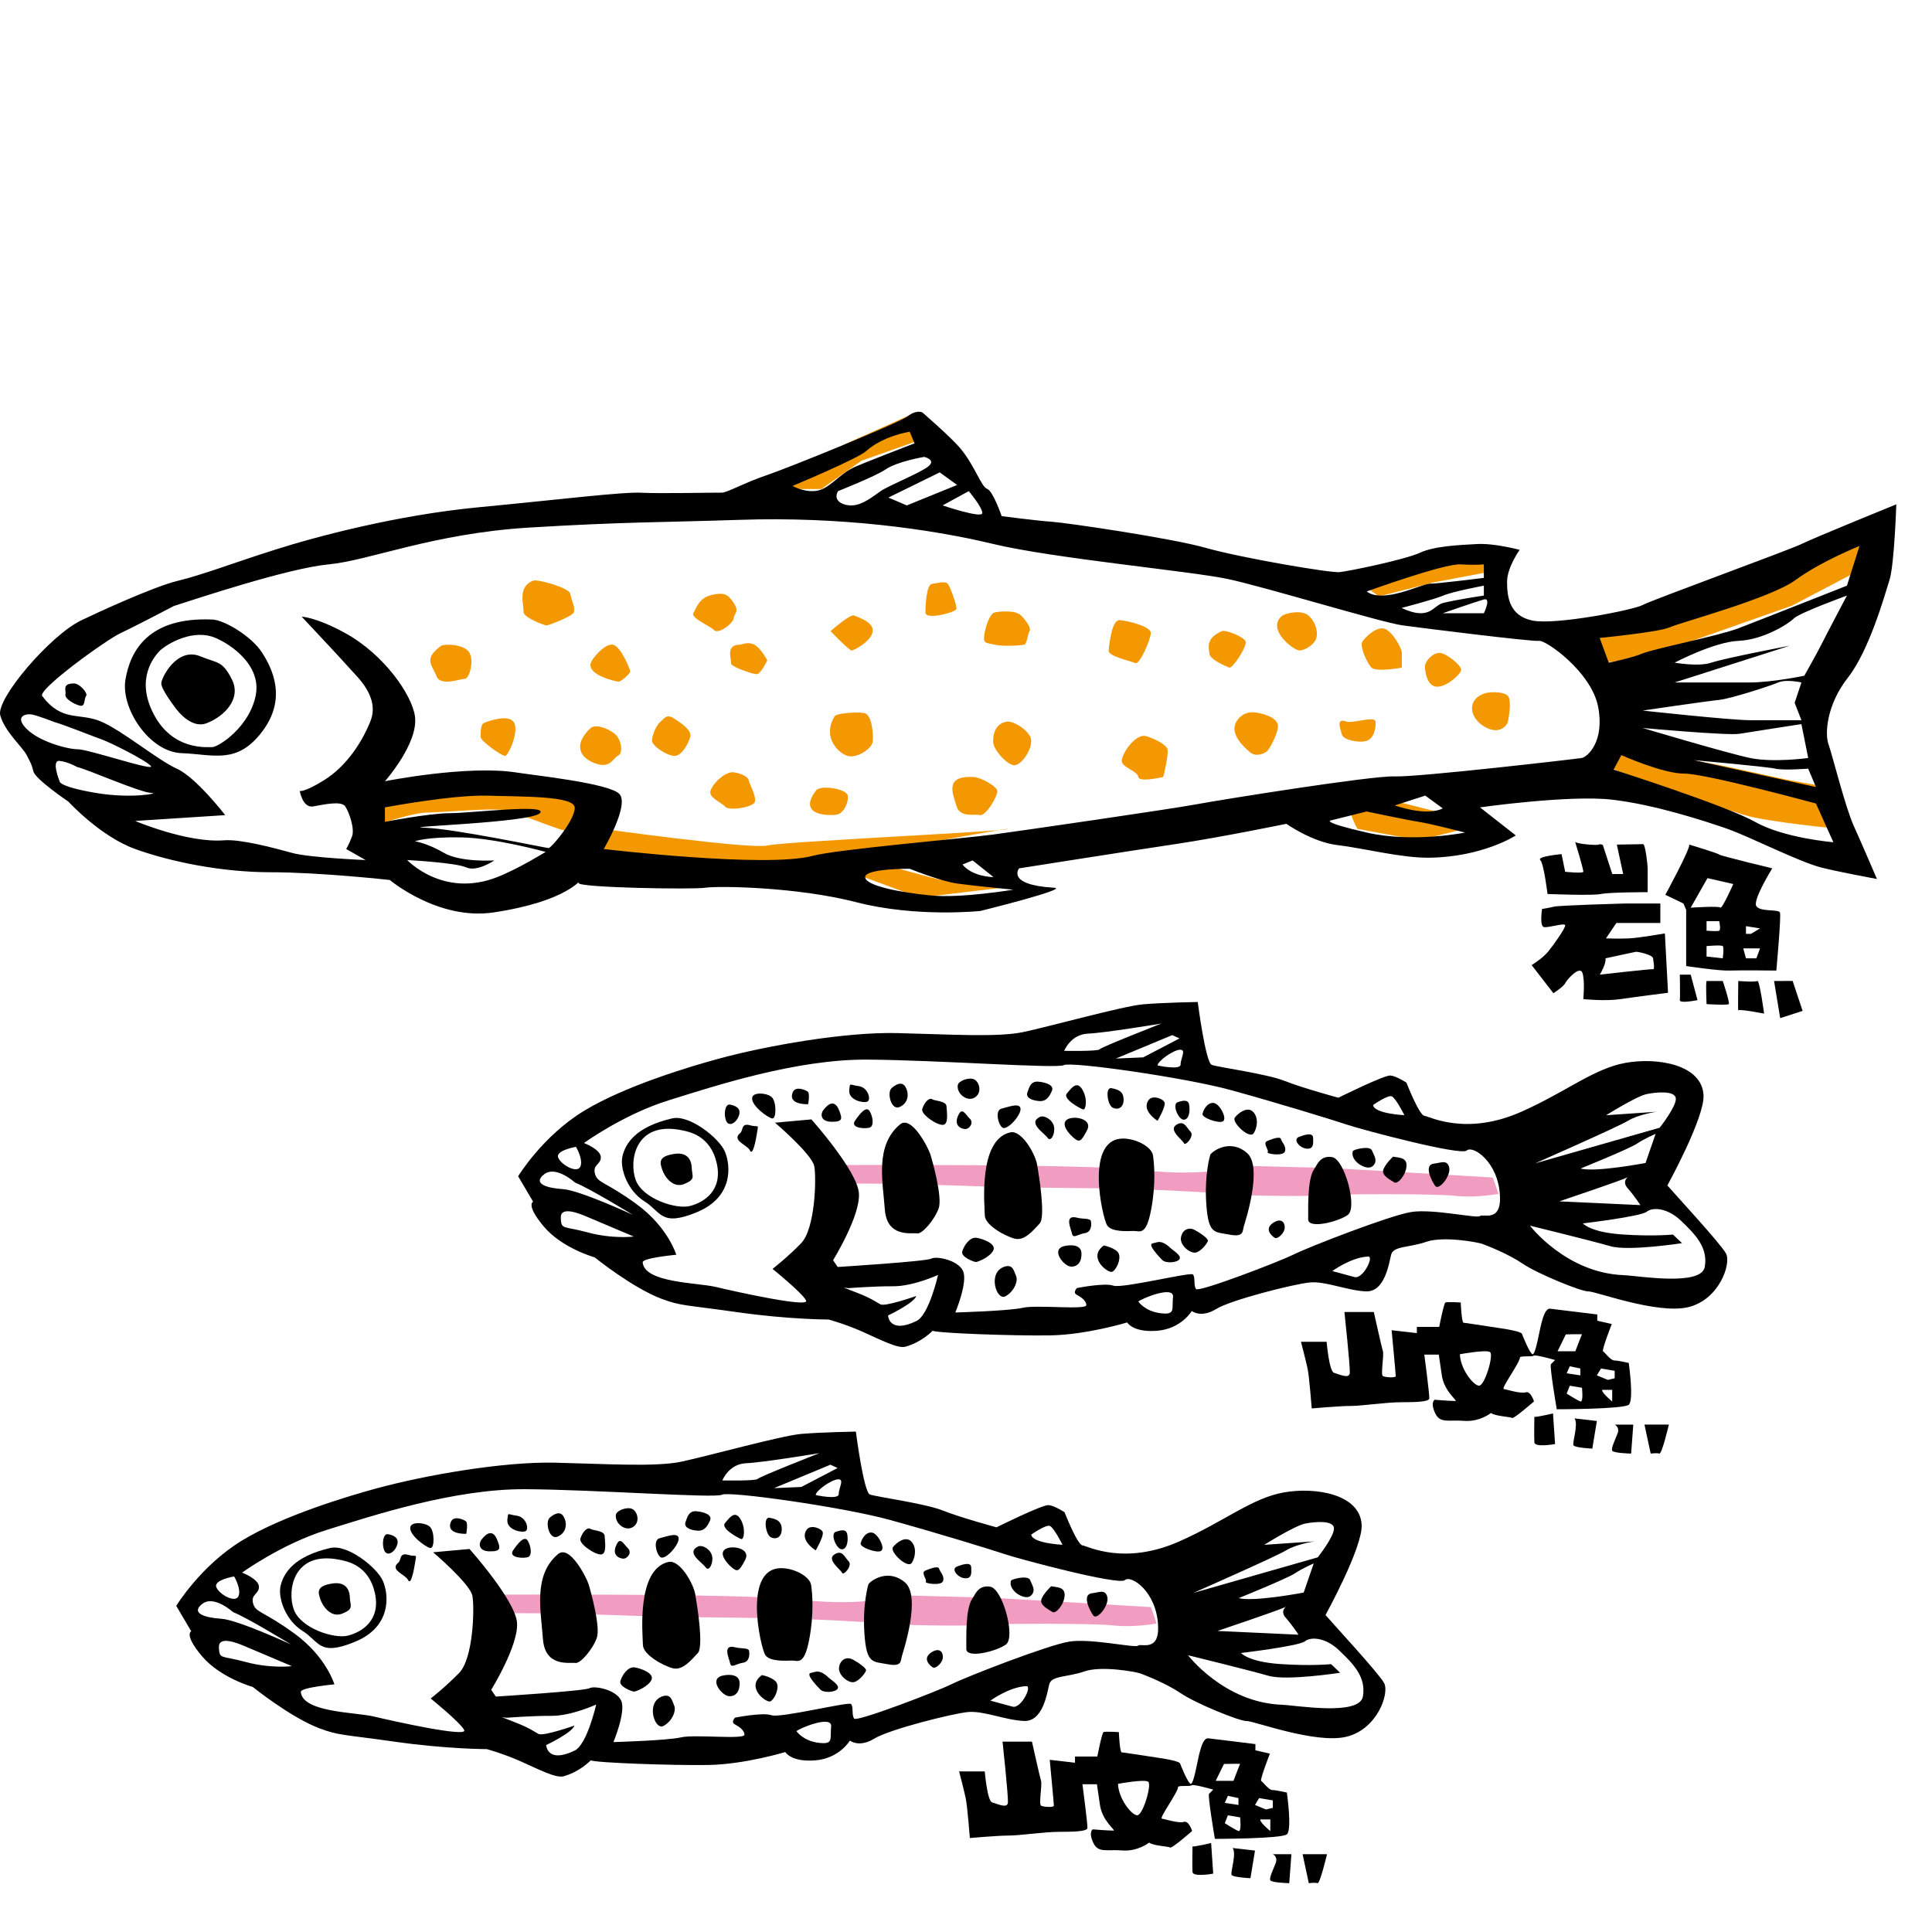 <?xml version="1.0" encoding="utf-8"?>
<svg version="1.1" id="レイヤー_1" xmlns="http://www.w3.org/2000/svg" xmlns:xlink="http://www.w3.org/1999/xlink" x="0px"
	 y="0px" width="200" height="200" viewBox="0 -60 366 330" enable-background="new 0 0 266.548 290.342"
	 xml:space="preserve">
<g>
	<g>
		<path fill="#F39800" d="M83.568,44.351c0.547-0.391,4.119-0.375,5.242,1.124s0.125,5.118-0.748,5.118
			c-0.875,0-4.619,1.498-5.368-0.5S80.072,46.848,83.568,44.351z"/>
		<path fill="#F39800" d="M101.044,31.993c0.822-0.296,6.865,1.373,6.99,2.497s1.249,2.996,0.499,3.745
			c-0.748,0.749-4.618,2.247-4.992,2.247c-0.375,0-4.494-1.499-4.369-2.622S97.924,33.117,101.044,31.993z"/>
		<path fill="#F39800" d="M91.682,58.956c1.031-0.43,4.868-1.748,5.742,0s-1.123,6.241-1.748,6.241
			c-0.623,0-4.618-2.773-4.618-3.571S91.031,59.227,91.682,58.956z"/>
		<path fill="#F39800" d="M72.832,73.062l18.226-4.743c0,0,20.098,1.748,20.347,4.119c0.25,2.372-1.373,7.24-3.37,7.115
			s-9.362-3.371-11.858-3.995s-12.732,0.375-15.229,0.375c-2.497,0-8.115,1.873-8.115,1.873S70.779,73.596,72.832,73.062z"/>
		<path fill="#F39800" d="M111.904,47.634c0.24-0.879,2.746-3.838,4.244-3.498s3.245,4.709,3.245,5.083s-1.747,1.953-2.247,1.913
			C116.647,51.092,111.279,49.918,111.904,47.634z"/>
		<path fill="#F39800" d="M111.854,59.955c1.125-1.063,4.42,0.492,5.168,1.682c0.75,1.189,0.999,3.062,0,3.561
			c-0.998,0.5-1.373,2.497-4.369,1.374C109.657,65.447,108.682,62.95,111.854,59.955z"/>
		<path fill="#F39800" d="M125.012,58.831c0.809-0.707,1.248-1.638,2.621-0.756s3.494,2.247,3.12,3.562s-1.579,3.436-2.849,3.561
			c-1.271,0.125-4.516-1.872-4.391-2.996C123.638,61.078,124.326,59.429,125.012,58.831z"/>
		<path fill="#F39800" d="M135.246,34.614c1.791-0.312,2.621-0.158,3.744,1.606c1.124,1.764,0.125,1.889,0,2.888
			c-0.124,0.999-2.87,3.121-3.744,2.247s-4.494-2.29-3.869-3.267C132,37.111,132.375,35.114,135.246,34.614z"/>
		<path fill="#F39800" d="M140.114,44.136c0.524-0.005,1.499-0.644,2.747-0.027s2.496,2.989,2.496,2.989s-1.248,2.621-1.998,2.621
			c-0.748,0-4.992-1.423-4.867-2.084S137.367,44.163,140.114,44.136z"/>
		<path fill="#F39800" d="M139.115,68.318c1.168,0.203,2.57,0.749,2.721,1.498s1.523,3.124,1.149,4.121s-4.868,1.747-5.617,0.873
			s-3.245-1.686-2.746-3.09S137.466,68.032,139.115,68.318z"/>
		<polygon fill="#F39800" points="147.729,12.02 160.586,5.904 172.57,0.536 175.939,4.78 163.207,9.274 155.594,14.642 
			147.729,14.642 		"/>
		<path fill="#F39800" d="M157.341,41.562c0.124-0.082,3.745-3.327,4.493-2.953c0.75,0.374,3.62,1.162,3.496,2.953
			c-0.125,1.791-3.491,3.663-3.992,3.663C160.836,45.225,157.341,41.562,157.341,41.562z"/>
		<path fill="#F39800" d="M158.09,57.715c0.363-0.612,4.119-0.882,5.617-0.632s1.755,3.995,1.627,5.368
			c-0.129,1.373-3,3.258-4.748,2.752C158.839,64.698,155.719,61.718,158.09,57.715z"/>
		<path fill="#F39800" d="M154.595,71.744c0.853-1.122,5.742-0.305,5.991,0.943c0.25,1.248-0.749,3.37-1.997,3.62
			S150.85,76.668,154.595,71.744z"/>
		<path fill="#F39800" d="M112.777,82.174l1.623-3.121c0,0,27.836,3.87,30.957,3.121s44.438-2.621,45.563-3.121
			c1.123-0.5-34.703,6.241-34.703,6.241h-35.576L112.777,82.174z"/>
		<path fill="#F39800" d="M163.332,88.041c0,0,1.314-2.746,2.03-2.746s12.45,3.496,13.074,3.371s12.509,1.373,12.509,1.373
			l-16.753,1.997L163.332,88.041z"/>
		<path fill="#F39800" d="M176.564,32.617c0.991-0.121,2.496-0.625,2.996,0c0.499,0.625,1.748,4.12,1.623,4.744
			s-5.867,2.2-5.867,0.663S175.521,32.744,176.564,32.617z"/>
		<path fill="#F39800" d="M188.423,38.023c0.944-0.207,3.995-0.473,4.993,0.556s1.998,2.44,1.623,2.982s-0.5,2.484-0.999,2.574
			s-3.62,0.409-5.617,0s-1.997-0.409-1.997-1.408S187.328,38.263,188.423,38.023z"/>
		<path fill="#F39800" d="M190.772,58.706c0.96-0.143,3.305,1.012,4.347,2.753c1.043,1.741-1.703,6.038-3.326,5.45
			s-3.494-3.002-3.619-4.104S188.254,59.081,190.772,58.706z"/>
		<path fill="#F39800" d="M184.304,69.191c1.64,0.075,4.369,1.735,4.618,2.553c0.25,0.818-2.121,4.875-3.245,4.657
			s-3.852,0.53-4.485-1.717C180.559,72.437,178.812,68.941,184.304,69.191z"/>
		<path fill="#F39800" d="M212.141,39.483c1.746,0.156,5.867,1.218,5.867,2.419s-2.123,6.117-2.934,5.719s-5.181-1.273-5.056-2.396
			S210.588,39.344,212.141,39.483z"/>
		<path fill="#F39800" d="M217.134,61.459c1.445,0.416,3.62,1.492,3.995,2.366c0.374,0.874-0.75,5.34-0.75,5.354
			s-4.617,1.11-4.742,0s-2.997-1.734-3.121-2.982C212.391,64.948,215.084,60.869,217.134,61.459z"/>
		<path fill="#F39800" d="M231.489,41.562c0.69-0.294,4.243,1.085,4.493,2s-2.496,5.159-3.12,4.909s-3.62-1.498-3.745-2.622
			S228.369,42.891,231.489,41.562z"/>
		<path fill="#F39800" d="M234.235,58.694c0.398-0.685,1.499-2.047,3.745-1.704s4.119,1.256,4.119,2.61s-1.623,4.474-2.247,4.849
			s-1.997,0.999-3.12,0C235.608,63.45,232.862,61.054,234.235,58.694z"/>
		<path fill="#F39800" d="M242.849,38.677c0.528-0.452,3.745-1.306,5.118,0s1.748,3.178,1.373,4.301s-2.11,2.246-3.178,2.247
			C245.096,45.225,239.853,41.241,242.849,38.677z"/>
		<polygon fill="#F39800" points="256.33,31.369 271.31,26.625 283.543,26.625 281.92,30.371 271.684,32.311 261.198,34.989 		"/>
		<path fill="#F39800" d="M258.078,43.562c0.529-0.836,2.621-2.871,4.119-2.476s3.37,3.641,3.37,4.639s0,2.757,0,2.757
			s-4.868,0.885-5.742,0S257.544,44.403,258.078,43.562z"/>
		<path fill="#F39800" d="M255.082,58.694c1.152,0.414,5.367-1.136,5.492,0s-0.25,3.133-1.623,3.632s-4.494-0.129-4.743-1.188
			S252.96,57.933,255.082,58.694z"/>
		<path fill="#F39800" d="M256.33,71.744c0.872-0.998,8.113,2.063,8.113,2.063l16.853,4.249l-12.483,3.121l-11.637-2.149
			C257.176,79.027,254.208,74.171,256.33,71.744z"/>
		<path fill="#F39800" d="M273.058,45.725c1.261,0.333,3.745,2.305,3.745,3.149s-2.871,3.342-4.619,3.217s-2.123-2.352-2.247-3.61
			S271.695,45.365,273.058,45.725z"/>
		<path fill="#F39800" d="M281.296,53.339c0.851-0.293,3.621-0.374,4.37,0.5c0.748,0.874,0.125,4.219,0,4.855s-1.5,2.634-4.37,1.011
			S277.676,54.587,281.296,53.339z"/>
		<polygon fill="#F39800" points="298.772,41.035 320.118,36.363 339.467,26.625 353.073,21.883 352.074,30.122 339.467,36.738 
			320.118,43.562 309.883,46.724 303.266,47.644 		"/>
		<path fill="#F39800" d="M306.762,62.501l8.113,2.487l11.048,1.976l12.421,2.711l6.989,1.266l3.121,8.086
			c0,0-14.23-1.367-18.101-2.667c-3.869-1.3-15.479-4.461-15.853-4.815s-10.61-4.581-10.61-4.581L306.762,62.501z"/>
	</g>
	<g>
		<g>
			<path d="M37.968,46.338c3.214,1.346,4.14,0.733,5.974,4.402c1.835,3.668-1.467,6.97-4.768,8.254
				c-3.303,1.284-6.236-3.286-6.236-3.286s-2.385-3.134-2.385-4.234S33.555,44.491,37.968,46.338z"/>
			<g>
				<path d="M357.954,31.848c0.917-2.935,1.284-14.307,1.284-14.307s-15.774,6.42-17.975,7.521
					c-2.201,1.101-28.43,10.638-30.081,11.555s-16.508,3.852-20.909,2.937c-4.402-0.916-4.77-4.587-4.77-7.338
					s2.385-6.053,2.385-6.053s-4.77-1.284-8.07-1.1c-3.303,0.184-8.07,0.367-10.822,1.65s-13.39,3.486-15.225,3.669
					c-1.834,0.184-18.892-2.751-25.311-4.585c-6.42-1.834-26.413-4.769-29.164-4.952c-2.752-0.183-9.538-1.067-9.538-1.067
					s-1.651-4.802-2.751-5.169c-1.102-0.367-2.299-4.263-4.953-7.521c-1.764-2.166-7.336-6.97-7.336-6.97s-1.101-0.55-2.752,0.734
					c-1.65,1.284-22.927,9.904-26.779,11.188c-3.852,1.284-7.461,3.293-8.438,3.287c-2.415-0.017-11.556,0.199-15.224,0.016
					s-15.407,1.284-30.814,2.751s-30.631,5.502-38.701,8.07s-13.756,4.769-18.342,5.87s-15.455,6.12-18.342,7.52
					C9.524,42.367-0.813,54.408,0.051,57.526c0.862,3.118,4.272,6.053,5.006,7.52s0.917,1.651,1.284,3.118s6.603,5.686,6.603,5.686
					s6.053,6.603,12.656,8.987s16.324,4.402,25.679,4.402s22.561,1.467,22.561,1.467s9.171,7.704,19.626,6.149
					c14.278-2.123,16.508-6.516,16.141-5.599s21.644,1.284,24.027,0.917c2.385-0.367,17.242-0.184,28.613,2.751
					c11.373,2.935,23.479,1.65,23.479,1.65s17.058-4.218,13.939-4.402c-9.157-0.539-6.604-3.668-6.604-3.668
					s20.91-3.301,29.531-4.585c8.62-1.284,21.094-3.852,21.094-3.852s4.951,3.485,9.721,4.035s12.102,2.464,17.425,2.385
					c10.114-0.151,16.324-4.219,16.324-4.219l-6.786-5.319c0,0,16.874-2.384,24.944-1.467s17.608,4.035,21.827,5.502
					s13.469,6.198,17.792,7.337c2.86,0.754,10.638,2.201,10.638,2.201s-2.751-6.42-4.402-10.088s-4.035-13.39-4.769-15.407
					s-0.367-7.52,3.668-12.656S357.037,34.782,357.954,31.848z M281.104,38.174h-7.796c0,0,6.328-2.202,7.796-2.613
					C282.57,35.149,281.104,38.174,281.104,38.174z M265.512,37.167c0,0,6.054-1.561,7.888-2.339s7.704-1.879,7.704-1.879v1.879
					c0,0-5.322,0.775-7.796,1.422C271.467,36.731,270.867,39.692,265.512,37.167z M276.701,28.913
					c3.117,0.184,4.402-0.005,4.402-0.005v2.57c0,0-8.805,1.103-10.271,1.103c-1.468,0-8.805,3.852-11.923,1.467
					C258.909,34.049,273.582,28.729,276.701,28.913z M183.523,15.039c0,0,2.568,3.052,2.568,4.153s-7.521-1.445-7.521-1.445
					L183.523,15.039z M181.322,13.873l-9.537,3.874l-3.484-1.489l9.721-4.769L181.322,13.873z M175.086,8.554
					c0,0,2.385,0.55,0.734,1.834s-7.521,3.617-8.988,4.651c-1.467,1.035-3.301,2.502-5.135,2.686s-4.035-0.786-2.936-2.686
					c0,0,7.174-2.843,8.988-4.101C169.951,9.412,175.086,8.554,175.086,8.554z M164.082,7.453c3.301-2.935,8.254-3.668,8.254-3.668
					l0.916,2.201c0,0-9.877,3.791-11.555,4.585c-2.748,1.302-4.586,4.035-6.971,4.402c-2.384,0.367-4.585-0.917-4.585-0.917
					S162.414,8.936,164.082,7.453z M5.057,60.094c-2.384-2.384-0.184-2.934,0.918-2.751c1.1,0.183,4.402,1.467,4.402,1.467
					c1.467,0.367,7.887,2.934,8.986,3.301c1.102,0.367,7.887,3.669,9.172,4.953c1.283,1.284-11.739-3.118-13.757-3.118
					S7.441,62.479,5.057,60.094z M18.08,72.2c-7.019-1.199-6.787-2.184-6.787-2.184s-1.652-4.053,0-3.869
					c1.651,0.184,3.303,1.152,3.303,1.152c1.65,0.315,12.1,4.901,14.027,4.901C30.553,72.2,25.099,73.399,18.08,72.2z
					 M94.199,88.157c-10.271,4.036-17.059-3.229-17.059-3.229s9.172,0.478,11.189,1.395s5.318-1.322,5.318-1.322
					s-6.408,0.405-9.537-1.43c-3.131-1.834-5.503-2.201-5.503-2.201s2.306-0.858,8.804-0.734s15.957,2.751,15.957,2.751
					S98.257,86.563,94.199,88.157z M103.92,82.655c-0.551,0-17.791-3.668-23.478-3.852s19.992-0.917,21.827-2.751
					c1.834-1.834-13.206,0-17.059,0c-3.852,0-12.289,1.636-12.289,1.636v-2.737c0,0,12.84-2.418,19.443-2.218
					c6.603,0.2,16.324,0.017,16.508,2.218C109.056,77.152,104.471,82.655,103.92,82.655z M176.402,91.643
					c-5.719-0.55-12.505-1.834-12.505-3.485s8.437-1.578,8.437-1.578s5.871,2.368,8.988,2.798
					c3.118,0.431,10.639,1.164,10.639,1.164S182.121,92.193,176.402,91.643z M182.332,85.773l1.925-0.772l3.954,3.156
					C188.211,88.158,184.257,88.158,182.332,85.773z M258.909,79.72c-8.806-2.018-6.788-2.299-6.788-2.299l6.788-1.692
					c0,0,7.429,1.577,9.858,1.959s8.764,2.032,8.764,2.032S267.715,81.738,258.909,79.72z M264.228,74.584l5.778-1.863l3.302,2.413
					C273.308,75.135,270.83,76.785,264.228,74.584z M299.629,65.597c-1.101,0.184-31.182,3.668-35.4,3.485
					s-32.832,4.402-37.784,5.319s-32.813,4.953-38.233,5.686s-29.759,2.828-34.217,4.035c-8.805,2.384-39.619-1.284-39.619-1.284
					s4.953-8.437,2.936-10.455s-15.98-3.492-19.443-4.035c-9.354-1.468-24.944,1.65-24.944,1.65s6.381-7.198,5.687-12.289
					c-0.551-4.035-5.809-11.704-13.207-15.774c-5.482-3.016-8.254-3.118-8.254-3.118s8.254,8.804,9.354,10.088
					c1.102,1.284,5.503,5.136,3.669,9.721s-4.952,8.804-8.804,11.188s-4.586,2.018-4.586,2.018s0.551,3.302,2.568,2.935
					s5.318-1.1,6.053,0c0.733,1.1,1.834,4.218,1.283,5.686c-0.55,1.468-1.1,2.385-1.1,2.385l3.668,2.09
					c0,0-10.639-0.439-13.939-1.356c-3.302-0.917-9.727-2.63-12.84-2.384c-6.97,0.55-16.875-3.668-16.875-3.668l17.059-1.101
					c0,0-5.502-7.154-9.171-8.804s-10.455-7.336-14.49-8.987s-7.242,0.188-11.005-4.769C7.074,52.65,20.098,43.22,22.849,41.936
					S32.937,36.8,32.937,36.8c4.585-1.467,21.644-7.154,29.347-7.887c7.704-0.733,19.809-5.869,37.968-6.97
					s24.862-0.962,39.985-1.467c18.71-0.625,35.768,1.651,47.975,4.586c11.252,2.705,37.316,5.136,44.286,6.603
					s29.164,8.254,33.199,8.804s24.577,3.118,25.862,2.935c1.283-0.183,9.904,5.87,11.188,12.473
					C304.031,62.479,300.729,65.414,299.629,65.597z M347.317,81.554c0,0-9.354-0.763-14.857-3.866s-26.778-9.89-26.778-9.89
					l1.467-2.751c0,0,7.887,3.525,11.922,3.505s24.945,5.666,24.945,5.666L347.317,81.554z M341.264,58.443c0,0-5.686,0-9.537,0
					s-20.543-1.834-20.543-1.834s12.473-1.834,14.49-2.018s9.645-2.633,11.188-3.302s4.401,0,4.401,0l-1.283,3.852L341.264,58.443z
					 M329.525,61.011c2.201-0.367,11.738-1.834,11.738-1.834l1.285,6.419c0,0-6.604,0.917-11.006,0s-20.359-5.686-20.359-5.686
					S327.324,61.378,329.525,61.011z M344.016,71.1l-23.111-5.095c0,0,13.94,1.243,15.408,1.61c1.467,0.367,6.236,0,6.236,0
					L344.016,71.1z M345.116,43.954c-0.917,1.834-3.302,6.053-3.302,6.053s-6.053,1.284-10.455,1.284s-14.123,0-14.123,0
					l21.827-6.97c0,0-12.472,2.389-14.856,3.212s-6.971,0-6.971,0s7.521-3.945,12.105-4.129c4.586-0.184,9.354-3.118,10.455-4.219
					s10.088-4.357,10.088-4.357S346.033,42.12,345.116,43.954z M329.342,41.019c-3.852,1.468-15.957,3.852-18.158,4.769
					s-6.42,1.745-6.42,1.745l-1.725-4.679c0,0,11.263-1.101,13.28-2.018s19.075-5.463,23.845-8.968
					c4.769-3.505,12.105-6.439,12.105-6.439l-2.385,7.52C349.885,32.948,333.194,39.551,329.342,41.019z"/>
				<path d="M14.045,51.474c-2.385,0-1.468,1.284-1.65,2.097c-0.184,0.813,1.834,1.938,2.814,2.122s0.67-1.284,1.098-1.834
					S15.033,51.474,14.045,51.474z"/>
			</g>
			<path d="M49.628,45.604c-2.018-3.118-7.155-6.136-9.354-6.236c-12.105-0.55-15.59,5.869-16.508,11.372
				c-0.916,5.502,4.555,13.718,10.639,13.94s10.455,2.201,15.224-4.035S51.646,48.722,49.628,45.604z M48.471,53.591
				c-1.096,6.058-7.07,9.941-8.266,9.941c-1.194,0-7.469,0.598-11.053-6.174c-3.586-6.771,0.1-10.954,0.996-11.95
				c0.896-0.996,5.676-4.183,10.057-2.789C42.719,43.419,49.566,47.533,48.471,53.591z"/>
		</g>
		<g>
			<path d="M293.162,91.359c0,0,8.584,0.343,10.129,0s8.842-0.344,8.842-0.344s0-3.948,0-4.549s-0.43-4.549-0.859-4.549
				c-0.429,0-4.979,0.086-4.979,0.086l1.202,5.58h-2.06l-1.803-5.526c0,0-0.516-0.226-0.773-0.054
				c-0.257,0.172-4.033-0.086-4.463-0.515c0,0,1.631,5.322,1.545,5.666s-3.434,0-3.434,0l-0.687-3.348c0,0-4.722,0.429-4.034,1.116
				S293.162,91.359,293.162,91.359z"/>
			<path d="M308.613,99.771c-1.889,0.085-4.378,0-4.378,0l1.974-2.918h8.326v-3.691h-6.781c0,0-12.359,0.343-13.391,0.601
				c-1.029,0.258-2.23,0.429-2.23,0.429s-0.516,3.262,0.343,3.434s3.948-0.858,4.034-0.344s-2.231,3.777-3.262,5.031
				s-3.09,2.522-3.09,2.522l4.12,5.322c0,0,1.974-1.287,2.231-1.888s2.747-3.434,3.262-1.974s0.172,4.979,0.172,4.979
				s4.12,0.429,7.039,0c2.918-0.429,9.012-1.202,9.012-1.202l-0.6-11.245C315.395,98.827,310.502,99.685,308.613,99.771z
				 M313.162,105.607c-0.344-0.085-10.086,1.03-10.086,1.03s1.245-2.061,1.073-3.09c0,0,5.407-1.182,5.751-1.235
				s3.176,0.548,3.262,1.235S313.506,105.693,313.162,105.607z"/>
			<path d="M336.51,105.865c0,0,0.944-10.301,0.688-10.987c-0.258-0.687-3.691-0.086-4.465-1.202
				c-0.771-1.116,3.005-7.177,3.005-7.177s-9.785-2.351-10.043-2.609s-5.665-1.888-5.665-1.888c0.086,1.03-4.549,9.509-4.549,9.509
				l3.433,1.65l0.515,1.202v10.644c0,0,6.267,0.944,8.24,0.858C329.643,105.779,336.51,105.865,336.51,105.865z M330.759,97.448
				l2.661,0.434l-1.717,1.03h-0.944V97.448z M326.361,103.547l-3.07-0.343v-1.974c0,0,2.792-0.257,3.07,0
				C326.639,101.487,326.361,103.547,326.361,103.547z M323.291,98.312v-1.803h2.403c0,0,0.343,1.631,0,1.803
				S323.291,98.312,323.291,98.312z M325.909,93.937c-0.301-0.346-5.622,0.018-5.622,0.018l3.176-5.6l4.893,1.116
				C328.355,89.47,326.21,94.283,325.909,93.937z M333.42,101.659l-0.688,1.888h-1.974l-0.515-1.888H333.42z"/>
			<path d="M318.227,106.638c0,0,0.086,4.12,0,4.826s3.348,0,3.348,0l-1.287-4.826H318.227z"/>
			<path d="M323.291,107.839c-0.172,0.429,0,4.377,0,4.377s3.948,0.258,4.206,0s-1.136-4.377-1.136-4.377H323.291z"/>
			<path d="M332.904,107.839c-0.429,0.257-3.604,0-3.604,0s-0.086,5.923,0,5.58s4.893,0.601,4.893,0.601
				S333.334,107.582,332.904,107.839z"/>
			<polygon points="339.6,107.832 336.08,107.839 337.241,114.878 341.488,113.504 			"/>
		</g>
	</g>
</g>
<g>
	<path fill="#F19CC1" d="M156.089,142.701c0.238,0.068,48.801-0.347,60.636,0.996c11.834,1.344,18.797-0.859,18.797-0.859
		s16.188,0.438,16.423,0.427c0.235-0.011,19.675,1.142,19.675,1.142l11.175,0.666l1.083,3.09c0,0-4.279,0.824-8.224,0.377
		c-3.944-0.449-23.013-0.362-25.825-0.076c-2.813,0.285-17.506-0.063-17.986-0.277c-0.48-0.213-15.035-0.961-20.453-1.027
		c-5.419-0.066-20.732-0.247-20.732-0.247l-19.649-0.654l-13.975-0.067L156.089,142.701z"/>
	<g>
		<g>
			<path d="M326.963,159.439c-1.071-1.932-9.88-11.439-11.094-12.869c0,0,7.068-12.824,6.848-17.099
				c-0.299-5.791-8.71-7.206-14.76-6.125c-6.049,1.082-11.132,5.428-19.705,9.245c-10.515,4.682-17.425,0.909-18.419,0.787
				c-0.994-0.121-3.398-6.28-3.398-6.28s-1.865-1.239-3.023-1.354s-9.87,4.211-9.87,4.211s-6.834-1.851-10.187-3.19
				c-3.352-1.34-12.632-2.59-13.804-3.035c-1.173-0.444-2.651-11.914-2.651-11.914s-6.586,0.116-10.36,0.443
				s-17.777,4.219-22.676,5.252c-4.899,1.034-13.986,0.434-23.882,0.197s-24.775,2.377-34.058,4.916
				c-4.926,1.346-17.415,5.028-25.283,9.812c-7.868,4.783-12.485,12.396-12.485,12.396l2.842,4.821c0,0-1.459,0.557,2.013,4.692
				c3.472,4.135,9.642,5.849,9.642,5.849s7.166,5.79,12.691,7.859c3.677,1.378,4.496,1.127,14.277,2.521
				c9.78,1.395,17.358,1.399,17.358,1.399s3.167,0.853,6.525,2.357c3.36,1.505,6.593,3.185,8.028,2.788
				c3.125-0.864,5.143-3.021,5.143-3.021c0.844,0.459,15.364,0.991,22.279,0.879c6.914-0.113,14.577-2.453,14.577-2.453
				s1.052,1.932,5.65,1.58s6.594-3.751,6.594-3.751s1.709,1.409,4.599-0.362s14.789-4.75,17.742-5.041
				c2.953-0.29,6.985,1.514,10.617,1.688c3.632,0.175,4.387-5.294,4.81-6.96c0.422-1.666,3.404-1.299,6.651-2.426
				s9.724,0.079,10.561,0.372c0.836,0.295,5.024,1.928,7.74,3.789s11.101,5.291,12.416,5.235c1.314-0.056,13.037,4.386,18.908,2.981
				C325.691,168.226,328.034,161.371,326.963,159.439z M263.646,129.688c0.77,0.297,2.403,3.574,2.403,3.574
				s-5.754-0.276-5.924-1.928C260.126,131.333,262.877,129.39,263.646,129.688z M223.655,123.654
				c0.01,1.153-4.359,0.187-4.359,0.187c0.01-0.825,2.962-2.927,4.24-2.982C224.812,120.804,223.644,122.501,223.655,123.654z
				 M222.082,118.093l1.362,0.628l-6.879,3.589l-5.171,0.221L222.082,118.093z M206.093,117.814
				c3.264-0.14,13.909-1.912,13.909-1.912s-11.428,4.477-11.703,4.883c-0.274,0.407-6.694,0.286-6.694,0.286
				S202.828,117.954,206.093,117.814z M109.119,139.257c0,0,1.423,2.41,0.82,3.754s-3.64-0.338-4.192-1.715
				S109.119,139.257,109.119,139.257z M111.353,155.472c-4.725-1.281-5.019-0.444-5.117-2.746c-0.099-2.303,3.408-0.885,4.99-0.214
				l8.835,3.741C120.061,156.253,116.076,156.753,111.353,155.472z M106.662,147.271c-3.139-0.195-5.813-1.07-3.58-2.813
				c2.232-1.744,5.833,1.563,5.833,1.563c2.68,1.039,10.97,6.121,10.97,6.121S109.8,147.466,106.662,147.271z M173.625,172.251
				c-5.24,2.531-5.393-1.047-5.393-1.047s4.902-2.312,5.35-3.688c0,0-5.883,2.06-6.783,1.586c-0.901-0.474-1.642-1.101-4.295-2.141
				s-2.653-1.04-2.653-1.04l0.885,0.112c0,0,4.705-0.38,8.495-0.362c3.79,0.017,8.476-2.148,8.476-2.148
				S175.995,171.107,173.625,172.251z M219.823,170.773c-2.942-0.369-4.173-2.197-4.173-2.197c0.311-0.438,6.807-3.188,6.564-0.871
				C221.973,170.022,222.764,171.142,219.823,170.773z M256.596,163.929c-1.621-0.425-4.202-1.139-4.202-1.139
				s3.538-2.61,6.805-2.75C260.343,159.992,258.216,164.353,256.596,163.929z M280.365,152.37
				c-0.473,0.515-8.958-1.431-13.048-0.761c-4.091,0.669-19.324,6.592-22.229,8.033c-2.904,1.443-17.979,7.195-18.502,6.559
				c-0.521-0.638-0.098-2.304-0.612-2.775s-13.394,2.714-15.065,2.127c-1.674-0.588-6.901,0.459-6.901,0.459
				s-0.788,0.811-0.112,1.217c0.677,0.406,1.855,1.016,1.898,2.002c0.042,0.986-9.396-0.093-12.006,0.514
				c-2.61,0.605-12.813,0.895-12.813,0.895s2.392-5.722,1.478-7.824c-0.913-2.103-5.066-2.914-6.032-2.379
				c-0.967,0.536-17.727,1.582-17.727,1.582l-0.878-1.281c0,0,5.239-8.462,4.894-12.73c-0.348-4.268-8.999-13.949-8.999-13.949
				l-6.894,0.625c0,0,7.01,5.961,7.438,8.249c0.427,2.288,0.177,11.854-2.506,14.605c-2.684,2.751-5.396,4.843-5.396,4.843
				s5.63,4.537,6.352,5.99c0.722,1.451-13.583-1.727-17.079-2.566c-3.496-0.838-13.584-0.762-13.874-4.678
				c-0.062-0.828,6.364-1.426,6.364-1.426s-1.54-5.207-7.493-9.565s-7.418-3.966-7.907-5.758c-0.489-1.791,1.161-1.734,1.099-3.196
				c-0.062-1.461-3.186-2.646-3.186-2.646s7.455-5.426,16.072-8.101c8.617-2.675,24.051-7.782,37.563-7.701
				c13.514,0.082,35.992,1.756,37.279,1.042c1.287-0.714,22.835,2.32,31.671,4.743s19.521,5.718,22.195,6.611
				c2.674,0.895,21.338,5.863,22.447,4.827s5.993,2.042,6.3,8.628C284.395,153.68,280.838,151.855,280.365,152.37z M304.263,133.271
				c0,0,5.775-3.628,7.735-4.021c1.961-0.393,5.409-0.657,5.476,0.881c0.065,1.539-3.061,5.505-3.061,5.505l-23.6,6.754
				c0,0,15.686-6.906,17.612-8.082c1.926-1.178,5.364-1.694,5.364-1.694L304.263,133.271z M308.312,147.05
				c1.386,1.595,2.445,3.246,2.445,3.246l-15.354-0.711c0,0,11.856-3.99,12.823-4.514c0.092-0.05,0.146-0.082,0.186-0.106
				c0.067-0.051,0.082-0.053,0,0C308.173,145.144,307.331,145.924,308.312,147.05z M299.421,143.371c0,0,9.232-3.738,10.674-4.709
				c1.441-0.969,3.544-1.865,3.544-1.865l-1.905,5.518C311.733,142.314,302.254,144.125,299.421,143.371z M322.953,162.002
				c-0.663,3.733-12.547,1.678-15.42,1.562c-10.892-0.438-17.7-9.375-17.7-9.375s11.822,2.896,15.242,3.892
				s13.567-0.579,13.567-0.579l-1.717-1.629c0,0-3.773,0.391-9.723-0.025s-7.338-2.086-7.338-2.086s10.982-1.305,12.098-2.213
				c1.114-0.906,3.923-0.748,6.499,1.721C321.038,155.739,323.617,158.269,322.953,162.002z"/>
			<path d="M127.342,133.866c-7.014,1.618-8.855,4.827-9.415,7.138c-0.561,2.312,0.939,6.57,4.155,8.574
				c3.217,2.004,3.077,4.906,9.973,2.045s6.378-8.84,5.277-11.448C136.231,137.567,130.586,133.117,127.342,133.866z
				 M130.688,150.47c-2.607,0.663-8.955-1.373-10.261-4.941c-1.307-3.568-0.148-11.198,8.658-9.432
				c1.531,0.307,5.515,1.048,6.693,6.268C136.956,147.585,133.295,149.808,130.688,150.47z"/>
			<path d="M127.864,140.58c-3.37,0.454-2.795,1.785-2.414,2.994c0.381,1.21,1.968,3.634,4.188,2.715
				c2.22-0.918,1.471-1.381,1.396-3.125C130.96,141.42,129.944,140.298,127.864,140.58z"/>
			<path d="M138.269,131.256c-0.949-0.18-1.23,2.03-0.665,3.159s1.964,0.246,2.399-1.145
				C140.438,131.88,139.239,131.44,138.269,131.256z"/>
			<path d="M142.061,135.167c-1.668-0.469-1.283,1.028-1.8,1.441c-1.798,1.441,1.299,2.251,1.818,3.342
				c0.521,1.092,1.098-1.819,1.354-3.478C143.693,134.815,143.729,135.636,142.061,135.167z"/>
			<path d="M142.495,129.923c-0.265,1.494,2.965,3.827,3.794,3.955c0.829,0.129,0.847-3.331-0.176-4.11
				C145.092,128.989,142.68,128.885,142.495,129.923z"/>
			<path d="M150.194,128.897c-1.047,2.479,2.899,2.286,2.899,2.286s0.406-2.06-0.103-2.406
				C152.481,128.432,150.699,127.705,150.194,128.897z"/>
			<path d="M155.943,132.333c-0.502,0.677-0.567,2.146,1.576,2.174c2.143,0.025,2.119-0.539,1.384-2.301
				C158.169,130.444,157.013,130.889,155.943,132.333z"/>
			<path d="M164.277,130.706c0.81-0.298,0.212-2.712-1.61-2.954s-1.603-0.739-1.783,0.688
				C160.64,130.39,163.465,131.003,164.277,130.706z"/>
			<path d="M161.96,134.332c-0.974,1.444,2.209,1.585,2.909,1.226s0.518-1.999-0.131-3.072
				C164.09,131.412,162.767,133.134,161.96,134.332z"/>
			<path d="M170.415,131.714c1.618-0.709,1.874-2.405,1.158-3.73c-0.715-1.325-1.973-0.427-2.63,0.112
				C167.954,128.908,168.798,132.423,170.415,131.714z"/>
			<path d="M176.613,130.248c-0.508-0.337-1.383,0.329-1.899,1.81c-0.352,1.008,2.771,3.125,3.919,3.036s0.719-2.463,0.674-3.503
				C179.263,130.551,177.121,130.585,176.613,130.248z"/>
			<path d="M184.672,129.904c1.443-0.914,0.862-2.973-0.147-3.432c-1.009-0.459-2.958,0.307-3.083,1.09
				C181.181,129.183,183.228,130.818,184.672,129.904z"/>
			<path d="M182.786,135.886c0.827,0.071,1.762-1.17,0.942-1.959c-0.82-0.789-1.404-2.137-2.088-0.846
				C180.538,135.158,181.959,135.815,182.786,135.886z"/>
			<path d="M193.331,132.072c-0.054-1.279-2.336-0.355-3.626-0.042c-1.197,0.292-0.703,2.825,0.152,3.554
				C190.712,136.313,193.386,133.349,193.331,132.072z"/>
			<path d="M196.839,130.585c1.434,0.123,1.991-0.928,2.442-1.952c0.449-1.024-1.058-1.586-2.6-1.723
				c-1.542-0.137-1.771,1.388-2.006,1.919C194.192,129.924,195.404,130.463,196.839,130.585z"/>
			<path d="M199.665,135.388c-0.288-1.307-1.882-2.197-2.697-1.787c-2.312,1.162,0.843,3.02,1.479,3.941
				C199.083,138.464,199.954,136.695,199.665,135.388z"/>
			<path d="M205.198,132.177c0.5,0.134,0.902-2.006-0.161-3.781c-1.064-1.774-2.119-0.204-2.934,0.763
				C201.241,130.181,204.698,132.042,205.198,132.177z"/>
			<path d="M202.161,134.089c-1.271,0.84,0.268,2.664,1.292,3.512c1.025,0.849,1.347,0.698,2.484-1.492
				C207.074,133.919,203.389,133.28,202.161,134.089z"/>
			<path d="M210.786,131.835c1.008,0.504,2.142,0.02,2.069-1.677c-0.072-1.698-1.59-1.832-2.227-2.001
				C209.295,127.802,209.774,131.332,210.786,131.835z"/>
			<path d="M219.294,134.326c0,0,1.535-2.643,1.337-3.421s-2.291-1.484-2.99-0.569C216.081,132.378,219.294,134.326,219.294,134.326
				z"/>
			<path d="M224.311,134.119c1.066-0.098,1.151-1.975,0.946-2.901c-0.204-0.927-1.092-0.763-2.158-0.418
				C221.977,131.161,223.244,134.216,224.311,134.119z"/>
			<path d="M225.532,136.385c-0.804-0.829-1.222-2.267-2.723-1.276c-1.5,0.992,1.254,2.861,1.483,3.474
				S226.338,137.214,225.532,136.385z"/>
			<path d="M231.656,134.435c0.804-0.445-0.281-2.709-1.296-3.325c-1.016-0.617-2.214,0.472-2.556,1.884
				C227.624,133.741,230.851,134.879,231.656,134.435z"/>
			<path d="M233.932,133.701c-0.688,0.873,2.815,4.222,3.585,2.963c0.771-1.258,0.856-3.094-0.174-4.077
				S234.673,132.758,233.932,133.701z"/>
			<path d="M240.053,138.161c-0.92,0.374,0.403,1.745,0.09,2.088c-0.316,0.343,3.001,0.86,3.288-0.141s-0.564-1.623-0.758-2.311
				C242.479,137.109,240.551,137.958,240.053,138.161z"/>
			<path d="M248.757,137.537c-0.051-1.188-1.945-0.418-2.643-0.174c-1.313,0.461,0.091,2.133,1.413,2.24
				S248.808,138.726,248.757,137.537z"/>
			<path d="M256.28,140.081c-0.58,1.864,2.635,3.813,3.746,2.848c1.112-0.966,0.242-2.058-0.128-3.002
				C259.528,138.981,256.386,139.74,256.28,140.081z"/>
			<path d="M263.903,141.115c0,0-1.584,1.48-1.868,2.558c-0.282,1.077,1.397,1.841,2.076,2.308c0.679,0.465,2.246-1.414,2.339-3.103
				C266.542,141.189,264.9,141.333,263.903,141.115z"/>
			<path d="M271.702,142.429c-2.083,0.182-0.52,3.248,0.181,4.227c0.701,0.977,3.047-1.963,2.65-3.518
				C274.139,141.583,272.854,142.33,271.702,142.429z"/>
			<path d="M241.369,153.541c-2.09,1.243-0.382,2.652,0.126,2.961c0.507,0.308,1.938-0.906,1.889-2.057
				C243.335,153.294,242.501,152.869,241.369,153.541z"/>
			<path d="M226.328,155.007c-1.125-0.609-2.364-0.063-2.607,1.43s1.756,3.056,2.79,2.846c1.035-0.209,2.178-1.74,2.313-2.184
				S227.387,155.582,226.328,155.007z"/>
			<path d="M221.821,158.496c-0.502-0.473-1.555-1.416-2.534-1.182c0,0,0,0-0.962,0.234c-0.963,0.234,1.245,2.525,1.862,3.158
				c0.618,0.633,2.729,0.543,3.232-0.138C223.925,159.887,222.323,158.968,221.821,158.496z"/>
			<path d="M209.1,157.943c-3.194,2.334,0.888,5.342,1.613,4.98c0.727-0.361,1.636-2.211,1.258-3.346
				C211.592,158.442,209.1,157.943,209.1,157.943z"/>
			<path d="M204.098,152.694c-2.576-0.683-1.232,1.999-1.013,3.021s1.145,0.072,2.412-0.104c1.267-0.175,1.294-1.58,1.178-2.234
				C206.56,152.722,205.18,152.98,204.098,152.694z"/>
			<path d="M201.691,158.041c-2.775,0.617-0.169,3.793,1.142,3.902s2.115-0.914,2.041-2.559
				C204.799,157.741,202.816,157.792,201.691,158.041z"/>
			<path d="M190.216,161.988c-3.192,1.125-1.425,6.486,0.239,5.592c1.663-0.896,2.457-2.906,2.032-3.854
				S191.901,161.394,190.216,161.988z"/>
			<path d="M184.979,156.488c-1.299-0.176-2.401,1.543-2.689,2.6c-0.289,1.058,2.23,1.99,2.598,1.986
				c0.368-0.004,2.723-0.951,3.298-2.238C188.76,157.549,185.983,156.625,184.979,156.488z"/>
			<path d="M170.476,135.027c-4.73,3.998-3.253,10.645-2.855,16.084c0.397,5.438,5.129,4.374,6.125,4.541
				c0.994,0.166,3.347-2.659,4.084-4.767c0.738-2.108-1.215-9.075-1.596-10.249C175.854,139.462,172.687,133.16,170.476,135.027z"/>
			<path d="M191.414,136.511c-6.168,1.365-4.876,13.936-4.851,15.748c0.024,1.811,3.846,3.954,5.712,4.404
				c1.865,0.449,3.519-1.668,4.675-2.871c1.158-1.203-0.112-9.058-0.477-11.156C196.11,140.538,193.515,136.048,191.414,136.511z"/>
			<path d="M218.42,140.865c-0.226-1.455-2.747-2.984-5.242-3.161c-7.933-0.558-4.298,15.084-3.455,16.411
				c0.844,1.326,3.874,1.107,5.026,1.08c1.151-0.027,2.352,1.031,3.307-3.953C219.011,146.258,218.646,142.32,218.42,140.865z"/>
			<path d="M229.287,140.722c0,0-1.161,3.665-0.761,9.414c0.4,5.748,1.551,5.206,4.353,5.745s2.468-0.601,2.756-1.579
				c0.287-0.979,3.64-11.215,0.604-13.877S229.91,139.863,229.287,140.722z"/>
			<path d="M252.374,141.208c-2.322-0.396-2.89,1.55-3.366,2.19c-1.409,1.896-1.152,7.724-1.184,9.587
				c-0.032,1.863,5.57,0.536,7.489-0.82C257.232,150.81,254.698,141.604,252.374,141.208z"/>
		</g>
		<g>
			<path d="M308.55,180.197c0,0-2.037-0.471-2.744-0.471c-0.705,0-1.803-1.568-2.116-1.725s1.646-5.176,1.646-5.176l-2.744-0.627
				v-1.176c0,0-8.153-1.02-8.938-1.098c-0.783-0.08-1.254,1.254-1.646,2.744c-0.392,1.488-1.098,5.881-1.646,5.881
				s-2.038-3.842-2.038-3.842s0.157-0.471-4.155-1.098s-6.508-1.02-6.899-1.02s-0.549-3.842-0.549-3.842s-2.587-0.158-2.901,0
				c-0.313,0.156-1.176,4.625-1.176,4.625h-4.233v1.176l-4.782-0.549c0,0,0.783,8.311,0.783,8.689c0,0.377-1.96,0.25-2.43,0
				c-0.471-0.25,0.234-3.906,0-4.689c-0.236-0.783-1.725-7.449-1.725-7.449h-5.567c0,0,1.098,10.271,1.019,11.525
				c-0.078,1.254-2.037,0.234-2.979,0c-0.941-0.236-1.411-5.881-1.411-5.881h-4.861c0,0,0.94,3.607,1.255,5.098
				c0.313,1.49,0.783,7.525,0.783,7.525s5.254-0.471,7.371-0.471s6.742-0.705,9.564-0.705s5.253-0.078,5.332-0.705
				c0.078-0.627-0.941-8.311-0.941-8.311h2.744l0.549,3.764c0.393,3.215,3.137,5.018,2.588,5.018c-1.109,0-3.921-0.236-3.921-0.236
				s-0.862,0.471,0.079,2.51c0.94,2.037,2.508,1.254,5.488,1.488c2.979,0.234,5.096-1.488,5.096-1.488
				c0.863,0.627,3.685,0.705,3.998,0.939c0.314,0.234,4.156-3.135,4.156-3.135s-0.628-2.039-1.568-1.725
				c-0.94,0.313-3.686-0.549-4.156-0.627c-0.561-0.096,3.059-5,3.059-5.959c0-0.393,2.273-0.078,2.587-0.35
				c0.313-0.27,4.077,0.82,4.077,0.82s-0.471,0.469-0.784,0.783c-0.313,0.313,1.098,8.545,1.098,8.545s12.623,0,13.642-0.861
				C309.569,187.251,308.55,180.197,308.55,180.197z M280.169,184.507c-1.098-0.078-3.528-3.213-3.607-5.957
				c0,0,5.019-0.941,5.725-0.393C282.991,178.707,281.267,184.585,280.169,184.507z M296.634,174.787c0,0,3.136-0.078,3.057,0
				c-0.078,0.078-1.254,3.199-1.254,3.199h-3.371L296.634,174.787z M299.378,181.248v1.301l-2.588-0.393l0.589-1.332
				L299.378,181.248z M299.378,187.488c-0.628-0.236-2.588-1.482-2.588-1.482l0.589-1.496l2.313,0.391
				C299.692,184.9,300.005,187.722,299.378,187.488z M305.415,187.501c0,0-2.117-1.738-1.883-2.209h1.883V187.501z M305.885,183.097
				l-1.294,0.313l-2.078-0.861l0.785-1.301l2.587,0.438V183.097z"/>
			<path d="M290.675,190.388c0,0-0.078,3.842,0,4.861c0.078,1.018,3.92,0.313,3.92,0.313l-0.393-5.801
				C294.202,189.761,290.909,190.544,290.675,190.388z"/>
			<path d="M298.084,195.8c0.274,0.471,3.567,0.625,3.567,0.625l0.861-5.232l-4.232-0.49
				C299.065,191.8,297.81,195.328,298.084,195.8z"/>
			<path d="M306.434,193.564c-0.47,1.217-1.255,2.783-1.019,3.254c0.234,0.471,3.588,0.549,3.588,0.549l0.41-5.488h-3.528
				C305.885,191.878,306.903,192.349,306.434,193.564z"/>
			<path d="M311.53,191.878l1.176,5.49c0,0,1.176-0.16,1.646-0.002c0.47,0.156,1.803-5.488,1.803-5.488H311.53z"/>
		</g>
	</g>
</g>
<g>
	<path fill="#F19CC1" d="M91.324,224.083c0.238,0.068,48.801-0.347,60.636,0.996c11.834,1.344,18.797-0.859,18.797-0.859
		s16.188,0.438,16.423,0.427c0.235-0.011,19.675,1.142,19.675,1.142l11.175,0.666l1.083,3.09c0,0-4.279,0.824-8.224,0.377
		c-3.944-0.449-23.013-0.362-25.825-0.076c-2.813,0.285-17.506-0.063-17.986-0.277c-0.48-0.213-15.035-0.961-20.453-1.027
		c-5.419-0.066-20.732-0.247-20.732-0.247l-19.649-0.654l-13.975-0.067L91.324,224.083z"/>
	<g>
		<g>
			<path d="M262.198,240.822c-1.071-1.932-9.88-11.439-11.094-12.869c0,0,7.068-12.824,6.848-17.099
				c-0.299-5.79-8.71-7.206-14.76-6.124c-6.049,1.081-11.132,5.428-19.705,9.244c-10.515,4.682-17.425,0.909-18.419,0.787
				c-0.994-0.121-3.398-6.28-3.398-6.28s-1.865-1.239-3.023-1.354s-9.87,4.212-9.87,4.212s-6.834-1.852-10.187-3.19
				c-3.352-1.34-12.632-2.591-13.804-3.034c-1.173-0.445-2.651-11.914-2.651-11.914s-6.586,0.116-10.36,0.443
				c-3.774,0.326-17.777,4.219-22.676,5.252c-4.899,1.033-13.986,0.434-23.882,0.196s-24.775,2.377-34.058,4.915
				c-4.926,1.347-17.415,5.029-25.283,9.813S33.39,226.215,33.39,226.215l2.842,4.821c0,0-1.459,0.557,2.013,4.692
				c3.472,4.135,9.642,5.849,9.642,5.849s7.166,5.79,12.691,7.859c3.677,1.378,4.496,1.127,14.277,2.521
				c9.78,1.395,17.358,1.399,17.358,1.399s3.167,0.853,6.525,2.357c3.36,1.505,6.593,3.185,8.028,2.788
				c3.125-0.864,5.143-3.021,5.143-3.021c0.844,0.459,15.364,0.991,22.279,0.879c6.914-0.113,14.577-2.453,14.577-2.453
				s1.052,1.932,5.65,1.58s6.594-3.751,6.594-3.751s1.709,1.409,4.599-0.362s14.789-4.75,17.742-5.041
				c2.953-0.29,6.985,1.514,10.617,1.688c3.632,0.175,4.387-5.294,4.81-6.96c0.422-1.666,3.404-1.299,6.651-2.426
				s9.724,0.079,10.561,0.372c0.836,0.295,5.024,1.928,7.74,3.789s11.101,5.291,12.416,5.235c1.314-0.056,13.037,4.386,18.908,2.981
				C260.926,249.609,263.269,242.753,262.198,240.822z M198.881,211.07c0.77,0.298,2.403,3.574,2.403,3.574
				s-5.754-0.276-5.924-1.928C195.361,212.716,198.112,210.773,198.881,211.07z M158.89,205.037c0.01,1.152-4.359,0.187-4.359,0.187
				c0.01-0.825,2.962-2.927,4.24-2.981C160.046,202.187,158.878,203.884,158.89,205.037z M157.317,199.476l1.362,0.627l-6.879,3.59
				l-5.171,0.221L157.317,199.476z M141.328,199.197c3.264-0.139,13.909-1.912,13.909-1.912s-11.428,4.477-11.703,4.883
				c-0.274,0.407-6.694,0.287-6.694,0.287S138.063,199.336,141.328,199.197z M44.354,220.64c0,0,1.423,2.41,0.82,3.754
				s-3.64-0.338-4.192-1.715S44.354,220.64,44.354,220.64z M46.587,236.855c-4.725-1.281-5.019-0.444-5.117-2.746
				c-0.099-2.303,3.408-0.885,4.99-0.214l8.835,3.741C55.295,237.636,51.311,238.136,46.587,236.855z M41.897,228.654
				c-3.139-0.195-5.813-1.07-3.58-2.813c2.232-1.744,5.833,1.563,5.833,1.563c2.68,1.039,10.97,6.121,10.97,6.121
				S45.035,228.849,41.897,228.654z M108.86,253.634c-5.24,2.531-5.393-1.047-5.393-1.047s4.902-2.312,5.35-3.688
				c0,0-5.883,2.06-6.783,1.586c-0.901-0.474-1.642-1.101-4.295-2.141s-2.653-1.04-2.653-1.04l0.885,0.112
				c0,0,4.705-0.38,8.495-0.362c3.79,0.017,8.476-2.148,8.476-2.148S111.23,252.49,108.86,253.634z M155.058,252.156
				c-2.942-0.369-4.173-2.197-4.173-2.197c0.311-0.438,6.807-3.188,6.564-0.871C157.208,251.405,157.999,252.525,155.058,252.156z
				 M191.831,245.312c-1.621-0.425-4.202-1.139-4.202-1.139s3.538-2.61,6.805-2.75C195.578,241.375,193.451,245.736,191.831,245.312
				z M215.6,233.752c-0.473,0.515-8.958-1.431-13.048-0.761c-4.091,0.669-19.324,6.592-22.229,8.033
				c-2.904,1.443-17.979,7.195-18.502,6.559c-0.521-0.638-0.098-2.304-0.612-2.775s-13.394,2.714-15.065,2.127
				c-1.674-0.588-6.901,0.459-6.901,0.459s-0.788,0.811-0.112,1.217c0.677,0.406,1.855,1.016,1.898,2.002
				c0.042,0.986-9.396-0.093-12.006,0.514c-2.61,0.605-12.813,0.895-12.813,0.895s2.392-5.722,1.478-7.824
				c-0.913-2.103-5.066-2.914-6.032-2.379c-0.967,0.536-17.727,1.582-17.727,1.582l-0.878-1.281c0,0,5.239-8.462,4.894-12.73
				c-0.348-4.268-8.999-13.949-8.999-13.949l-6.894,0.625c0,0,7.01,5.961,7.438,8.249c0.427,2.288,0.177,11.854-2.506,14.605
				c-2.684,2.751-5.396,4.843-5.396,4.843s5.63,4.537,6.352,5.99c0.722,1.451-13.583-1.727-17.079-2.566
				c-3.496-0.838-13.584-0.762-13.874-4.678c-0.062-0.828,6.364-1.426,6.364-1.426s-1.54-5.207-7.493-9.565
				s-7.418-3.966-7.907-5.758c-0.489-1.791,1.161-1.734,1.099-3.196c-0.062-1.461-3.186-2.646-3.186-2.646s7.455-5.426,16.072-8.101
				c8.617-2.676,24.051-7.782,37.563-7.701c13.514,0.082,35.992,1.756,37.279,1.043c1.287-0.714,22.835,2.32,31.671,4.742
				c8.836,2.424,19.521,5.719,22.195,6.611c2.674,0.895,21.338,5.863,22.447,4.827s5.993,2.042,6.3,8.628
				C219.629,235.063,216.073,233.238,215.6,233.752z M239.498,214.654c0,0,5.775-3.629,7.735-4.021
				c1.961-0.393,5.409-0.656,5.476,0.882c0.065,1.538-3.061,5.505-3.061,5.505l-23.6,6.754c0,0,15.686-6.906,17.612-8.082
				c1.926-1.178,5.364-1.694,5.364-1.694L239.498,214.654z M243.546,228.433c1.386,1.595,2.445,3.246,2.445,3.246l-15.354-0.711
				c0,0,11.856-3.99,12.823-4.514c0.092-0.05,0.146-0.082,0.186-0.106c0.067-0.051,0.082-0.053,0,0
				C243.408,226.527,242.566,227.307,243.546,228.433z M234.656,224.753c0,0,9.232-3.738,10.674-4.709
				c1.441-0.969,3.544-1.865,3.544-1.865l-1.905,5.518C246.968,223.697,237.489,225.508,234.656,224.753z M258.188,243.385
				c-0.663,3.733-12.547,1.678-15.42,1.562c-10.892-0.438-17.7-9.375-17.7-9.375s11.822,2.896,15.242,3.892
				s13.567-0.579,13.567-0.579l-1.717-1.629c0,0-3.773,0.391-9.723-0.025s-7.338-2.086-7.338-2.086s10.982-1.305,12.098-2.213
				c1.114-0.906,3.923-0.748,6.499,1.721C256.273,237.122,258.852,239.652,258.188,243.385z"/>
			<path d="M62.577,215.249c-7.014,1.618-8.855,4.827-9.415,7.138c-0.561,2.312,0.939,6.57,4.155,8.574
				c3.217,2.004,3.077,4.906,9.973,2.045s6.378-8.84,5.277-11.448C71.466,218.95,65.821,214.5,62.577,215.249z M65.922,231.853
				c-2.607,0.663-8.955-1.373-10.261-4.941c-1.307-3.568-0.148-11.198,8.658-9.432c1.531,0.307,5.515,1.048,6.693,6.268
				C72.191,228.968,68.53,231.191,65.922,231.853z"/>
			<path d="M63.099,221.962c-3.37,0.454-2.795,1.785-2.414,2.994c0.381,1.21,1.968,3.634,4.188,2.715
				c2.22-0.918,1.471-1.381,1.396-3.125C66.195,222.803,65.179,221.681,63.099,221.962z"/>
			<path d="M73.503,212.639c-0.949-0.181-1.23,2.03-0.665,3.159s1.964,0.246,2.399-1.145
				C75.672,213.263,74.474,212.824,73.503,212.639z"/>
			<path d="M77.295,216.55c-1.668-0.469-1.283,1.028-1.8,1.441c-1.798,1.441,1.299,2.251,1.818,3.342
				c0.521,1.092,1.098-1.819,1.354-3.478C78.928,216.198,78.963,217.019,77.295,216.55z"/>
			<path d="M77.73,211.306c-0.265,1.494,2.965,3.827,3.794,3.955c0.829,0.129,0.847-3.33-0.176-4.109
				C80.327,210.373,77.915,210.268,77.73,211.306z"/>
			<path d="M85.429,210.281c-1.047,2.479,2.899,2.285,2.899,2.285s0.406-2.06-0.103-2.405
				C87.716,209.815,85.934,209.087,85.429,210.281z"/>
			<path d="M91.178,213.716c-0.502,0.677-0.567,2.146,1.576,2.174c2.143,0.025,2.119-0.539,1.384-2.301
				C93.404,211.827,92.248,212.272,91.178,213.716z"/>
			<path d="M99.512,212.089c0.81-0.299,0.212-2.713-1.61-2.954s-1.603-0.739-1.783,0.688
				C95.875,211.773,98.7,212.386,99.512,212.089z"/>
			<path d="M97.195,215.714c-0.974,1.444,2.209,1.585,2.909,1.226s0.518-1.999-0.131-3.072S98.001,214.517,97.195,215.714z"/>
			<path d="M105.65,213.097c1.618-0.709,1.874-2.405,1.158-3.73c-0.715-1.325-1.973-0.428-2.63,0.112
				C103.189,210.291,104.033,213.806,105.65,213.097z"/>
			<path d="M111.848,211.63c-0.508-0.336-1.383,0.33-1.899,1.811c-0.352,1.008,2.771,3.125,3.919,3.036s0.719-2.463,0.674-3.503
				C114.498,211.934,112.356,211.968,111.848,211.63z"/>
			<path d="M119.907,211.287c1.443-0.914,0.862-2.973-0.147-3.432c-1.009-0.46-2.958,0.307-3.083,1.09
				C116.416,210.566,118.462,212.201,119.907,211.287z"/>
			<path d="M118.021,217.269c0.827,0.071,1.762-1.17,0.942-1.959c-0.82-0.789-1.404-2.137-2.088-0.846
				C115.773,216.541,117.194,217.198,118.021,217.269z"/>
			<path d="M128.566,213.455c-0.054-1.279-2.336-0.355-3.626-0.042c-1.197,0.292-0.703,2.825,0.152,3.554
				C125.947,217.696,128.621,214.732,128.566,213.455z"/>
			<path d="M132.074,211.968c1.434,0.123,1.991-0.928,2.442-1.951c0.449-1.025-1.058-1.587-2.6-1.723
				c-1.542-0.137-1.771,1.388-2.006,1.918C129.427,211.307,130.639,211.845,132.074,211.968z"/>
			<path d="M134.9,216.771c-0.288-1.307-1.882-2.197-2.697-1.787c-2.312,1.162,0.843,3.02,1.479,3.941
				C134.318,219.847,135.189,218.078,134.9,216.771z"/>
			<path d="M140.433,213.56c0.5,0.134,0.902-2.006-0.161-3.781c-1.064-1.773-2.119-0.203-2.934,0.764
				C136.476,211.564,139.933,213.425,140.433,213.56z"/>
			<path d="M137.396,215.472c-1.271,0.84,0.268,2.664,1.292,3.512c1.025,0.849,1.347,0.698,2.484-1.492
				C142.309,215.302,138.624,214.663,137.396,215.472z"/>
			<path d="M146.021,213.218c1.008,0.504,2.142,0.02,2.069-1.678s-1.59-1.831-2.227-2
				C144.53,209.185,145.009,212.714,146.021,213.218z"/>
			<path d="M154.529,215.708c0,0,1.535-2.643,1.337-3.421s-2.291-1.484-2.99-0.569C151.316,213.761,154.529,215.708,154.529,215.708
				z"/>
			<path d="M159.545,215.501c1.066-0.098,1.151-1.975,0.946-2.901c-0.204-0.927-1.092-0.763-2.158-0.418
				C157.211,212.544,158.479,215.599,159.545,215.501z"/>
			<path d="M160.767,217.768c-0.804-0.829-1.222-2.267-2.723-1.276c-1.5,0.992,1.254,2.861,1.483,3.474
				S161.573,218.597,160.767,217.768z"/>
			<path d="M166.891,215.818c0.804-0.445-0.281-2.709-1.296-3.325c-1.016-0.616-2.214,0.472-2.556,1.884
				C162.859,215.124,166.085,216.262,166.891,215.818z"/>
			<path d="M169.167,215.083c-0.688,0.873,2.815,4.222,3.585,2.963c0.771-1.258,0.856-3.094-0.174-4.077
				S169.908,214.141,169.167,215.083z"/>
			<path d="M175.288,219.543c-0.92,0.374,0.403,1.745,0.09,2.088c-0.316,0.343,3.001,0.86,3.288-0.141s-0.564-1.623-0.758-2.311
				C177.714,218.492,175.786,219.34,175.288,219.543z"/>
			<path d="M183.992,218.919c-0.051-1.188-1.945-0.418-2.643-0.174c-1.313,0.461,0.091,2.133,1.413,2.24
				S184.042,220.109,183.992,218.919z"/>
			<path d="M191.515,221.463c-0.58,1.864,2.635,3.813,3.746,2.848c1.112-0.966,0.242-2.058-0.128-3.002
				C194.763,220.364,191.621,221.123,191.515,221.463z"/>
			<path d="M199.138,222.498c0,0-1.584,1.48-1.868,2.558c-0.282,1.077,1.397,1.841,2.076,2.308c0.679,0.465,2.246-1.414,2.339-3.103
				C201.777,222.572,200.135,222.716,199.138,222.498z"/>
			<path d="M206.937,223.812c-2.083,0.182-0.52,3.248,0.181,4.227c0.701,0.977,3.047-1.963,2.65-3.518
				C209.374,222.966,208.089,223.712,206.937,223.812z"/>
			<path d="M176.604,234.923c-2.09,1.243-0.382,2.652,0.126,2.961c0.507,0.308,1.938-0.906,1.889-2.057
				C178.57,234.677,177.736,234.251,176.604,234.923z"/>
			<path d="M161.563,236.39c-1.125-0.609-2.364-0.063-2.607,1.43s1.756,3.056,2.79,2.846c1.035-0.209,2.178-1.74,2.313-2.184
				S162.622,236.964,161.563,236.39z"/>
			<path d="M157.056,239.878c-0.502-0.473-1.555-1.416-2.534-1.182c0,0,0,0-0.962,0.234c-0.963,0.234,1.245,2.525,1.862,3.158
				c0.618,0.633,2.729,0.543,3.232-0.138C159.16,241.27,157.558,240.351,157.056,239.878z"/>
			<path d="M144.334,239.326c-3.194,2.334,0.888,5.342,1.613,4.98c0.727-0.361,1.636-2.211,1.258-3.346
				C146.827,239.825,144.334,239.326,144.334,239.326z"/>
			<path d="M139.333,234.077c-2.576-0.683-1.232,1.999-1.013,3.021s1.145,0.072,2.412-0.104c1.267-0.175,1.294-1.58,1.178-2.234
				C141.794,234.105,140.415,234.363,139.333,234.077z"/>
			<path d="M136.926,239.423c-2.775,0.617-0.169,3.793,1.142,3.902s2.115-0.914,2.041-2.559
				C140.034,239.124,138.051,239.174,136.926,239.423z"/>
			<path d="M125.451,243.371c-3.192,1.125-1.425,6.486,0.239,5.592c1.663-0.896,2.457-2.906,2.032-3.854
				S127.136,242.777,125.451,243.371z"/>
			<path d="M120.214,237.871c-1.299-0.176-2.401,1.543-2.689,2.6c-0.289,1.058,2.23,1.99,2.598,1.986
				c0.368-0.004,2.723-0.951,3.298-2.238C123.995,238.932,121.218,238.007,120.214,237.871z"/>
			<path d="M105.71,216.41c-4.73,3.998-3.253,10.645-2.855,16.084c0.397,5.438,5.129,4.374,6.125,4.541
				c0.994,0.166,3.347-2.659,4.084-4.767c0.738-2.108-1.215-9.075-1.596-10.249C111.089,220.845,107.921,214.542,105.71,216.41z"/>
			<path d="M126.649,217.894c-6.168,1.365-4.876,13.936-4.851,15.748c0.024,1.811,3.846,3.954,5.712,4.404
				c1.865,0.449,3.519-1.668,4.675-2.871c1.158-1.203-0.112-9.058-0.477-11.156C131.345,221.92,128.75,217.431,126.649,217.894z"/>
			<path d="M153.655,222.248c-0.226-1.455-2.747-2.984-5.242-3.161c-7.933-0.558-4.298,15.084-3.455,16.411
				c0.844,1.326,3.874,1.107,5.026,1.08c1.151-0.027,2.352,1.031,3.307-3.953C154.246,227.641,153.881,223.703,153.655,222.248z"/>
			<path d="M164.522,222.105c0,0-1.161,3.665-0.761,9.414c0.4,5.748,1.551,5.206,4.353,5.745s2.468-0.601,2.756-1.579
				c0.287-0.979,3.64-11.215,0.604-13.877S165.145,221.246,164.522,222.105z"/>
			<path d="M187.609,222.591c-2.322-0.396-2.89,1.55-3.366,2.19c-1.409,1.896-1.152,7.724-1.184,9.587
				c-0.032,1.863,5.57,0.536,7.489-0.82C192.467,232.193,189.933,222.987,187.609,222.591z"/>
		</g>
		<g>
			<path d="M243.785,261.58c0,0-2.037-0.471-2.744-0.471c-0.705,0-1.803-1.568-2.116-1.725s1.646-5.176,1.646-5.176l-2.744-0.627
				v-1.176c0,0-8.153-1.02-8.938-1.098c-0.783-0.08-1.254,1.254-1.646,2.744c-0.392,1.488-1.098,5.881-1.646,5.881
				s-2.038-3.842-2.038-3.842s0.157-0.471-4.155-1.098s-6.508-1.02-6.899-1.02s-0.549-3.842-0.549-3.842s-2.587-0.158-2.901,0
				c-0.313,0.156-1.176,4.625-1.176,4.625h-4.233v1.176l-4.782-0.549c0,0,0.783,8.311,0.783,8.689c0,0.377-1.96,0.25-2.43,0
				c-0.471-0.25,0.234-3.906,0-4.689c-0.236-0.783-1.725-7.449-1.725-7.449h-5.567c0,0,1.098,10.271,1.019,11.525
				c-0.078,1.254-2.037,0.234-2.979,0c-0.941-0.236-1.411-5.881-1.411-5.881h-4.861c0,0,0.94,3.607,1.255,5.098
				c0.313,1.49,0.783,7.525,0.783,7.525s5.254-0.471,7.371-0.471s6.742-0.705,9.564-0.705s5.253-0.078,5.332-0.705
				c0.078-0.627-0.941-8.311-0.941-8.311h2.744l0.549,3.764c0.393,3.215,3.137,5.018,2.588,5.018c-1.109,0-3.921-0.236-3.921-0.236
				s-0.862,0.471,0.079,2.51c0.94,2.037,2.508,1.254,5.488,1.488c2.979,0.234,5.096-1.488,5.096-1.488
				c0.863,0.627,3.685,0.705,3.998,0.939c0.314,0.234,4.156-3.135,4.156-3.135s-0.628-2.039-1.568-1.725
				c-0.94,0.313-3.686-0.549-4.156-0.627c-0.561-0.096,3.059-5,3.059-5.959c0-0.393,2.273-0.078,2.587-0.35
				c0.313-0.27,4.077,0.82,4.077,0.82s-0.471,0.469-0.784,0.783c-0.313,0.313,1.098,8.545,1.098,8.545s12.623,0,13.642-0.861
				C244.804,268.634,243.785,261.58,243.785,261.58z M215.404,265.89c-1.098-0.078-3.528-3.213-3.607-5.957
				c0,0,5.019-0.941,5.725-0.393C218.226,260.089,216.501,265.968,215.404,265.89z M231.869,256.169c0,0,3.136-0.078,3.057,0
				c-0.078,0.078-1.254,3.199-1.254,3.199H230.3L231.869,256.169z M234.613,262.63v1.301l-2.588-0.393l0.589-1.332L234.613,262.63z
				 M234.613,268.871c-0.628-0.236-2.588-1.482-2.588-1.482l0.589-1.496l2.313,0.391
				C234.927,266.283,235.24,269.105,234.613,268.871z M240.65,268.884c0,0-2.117-1.738-1.883-2.209h1.883V268.884z M241.12,264.48
				l-1.294,0.313l-2.078-0.861l0.785-1.301l2.587,0.438V264.48z"/>
			<path d="M225.91,271.771c0,0-0.078,3.842,0,4.861c0.078,1.018,3.92,0.313,3.92,0.313l-0.393-5.801
				C229.437,271.144,226.144,271.927,225.91,271.771z"/>
			<path d="M233.319,277.183c0.274,0.471,3.567,0.625,3.567,0.625l0.861-5.232l-4.232-0.49
				C234.3,273.183,233.044,276.71,233.319,277.183z"/>
			<path d="M241.668,274.947c-0.47,1.217-1.255,2.783-1.019,3.254c0.234,0.471,3.588,0.549,3.588,0.549l0.41-5.488h-3.528
				C241.12,273.261,242.138,273.732,241.668,274.947z"/>
			<path d="M246.765,273.261l1.176,5.49c0,0,1.176-0.16,1.646-0.002c0.47,0.156,1.803-5.488,1.803-5.488H246.765z"/>
		</g>
	</g>
</g>
</svg>
